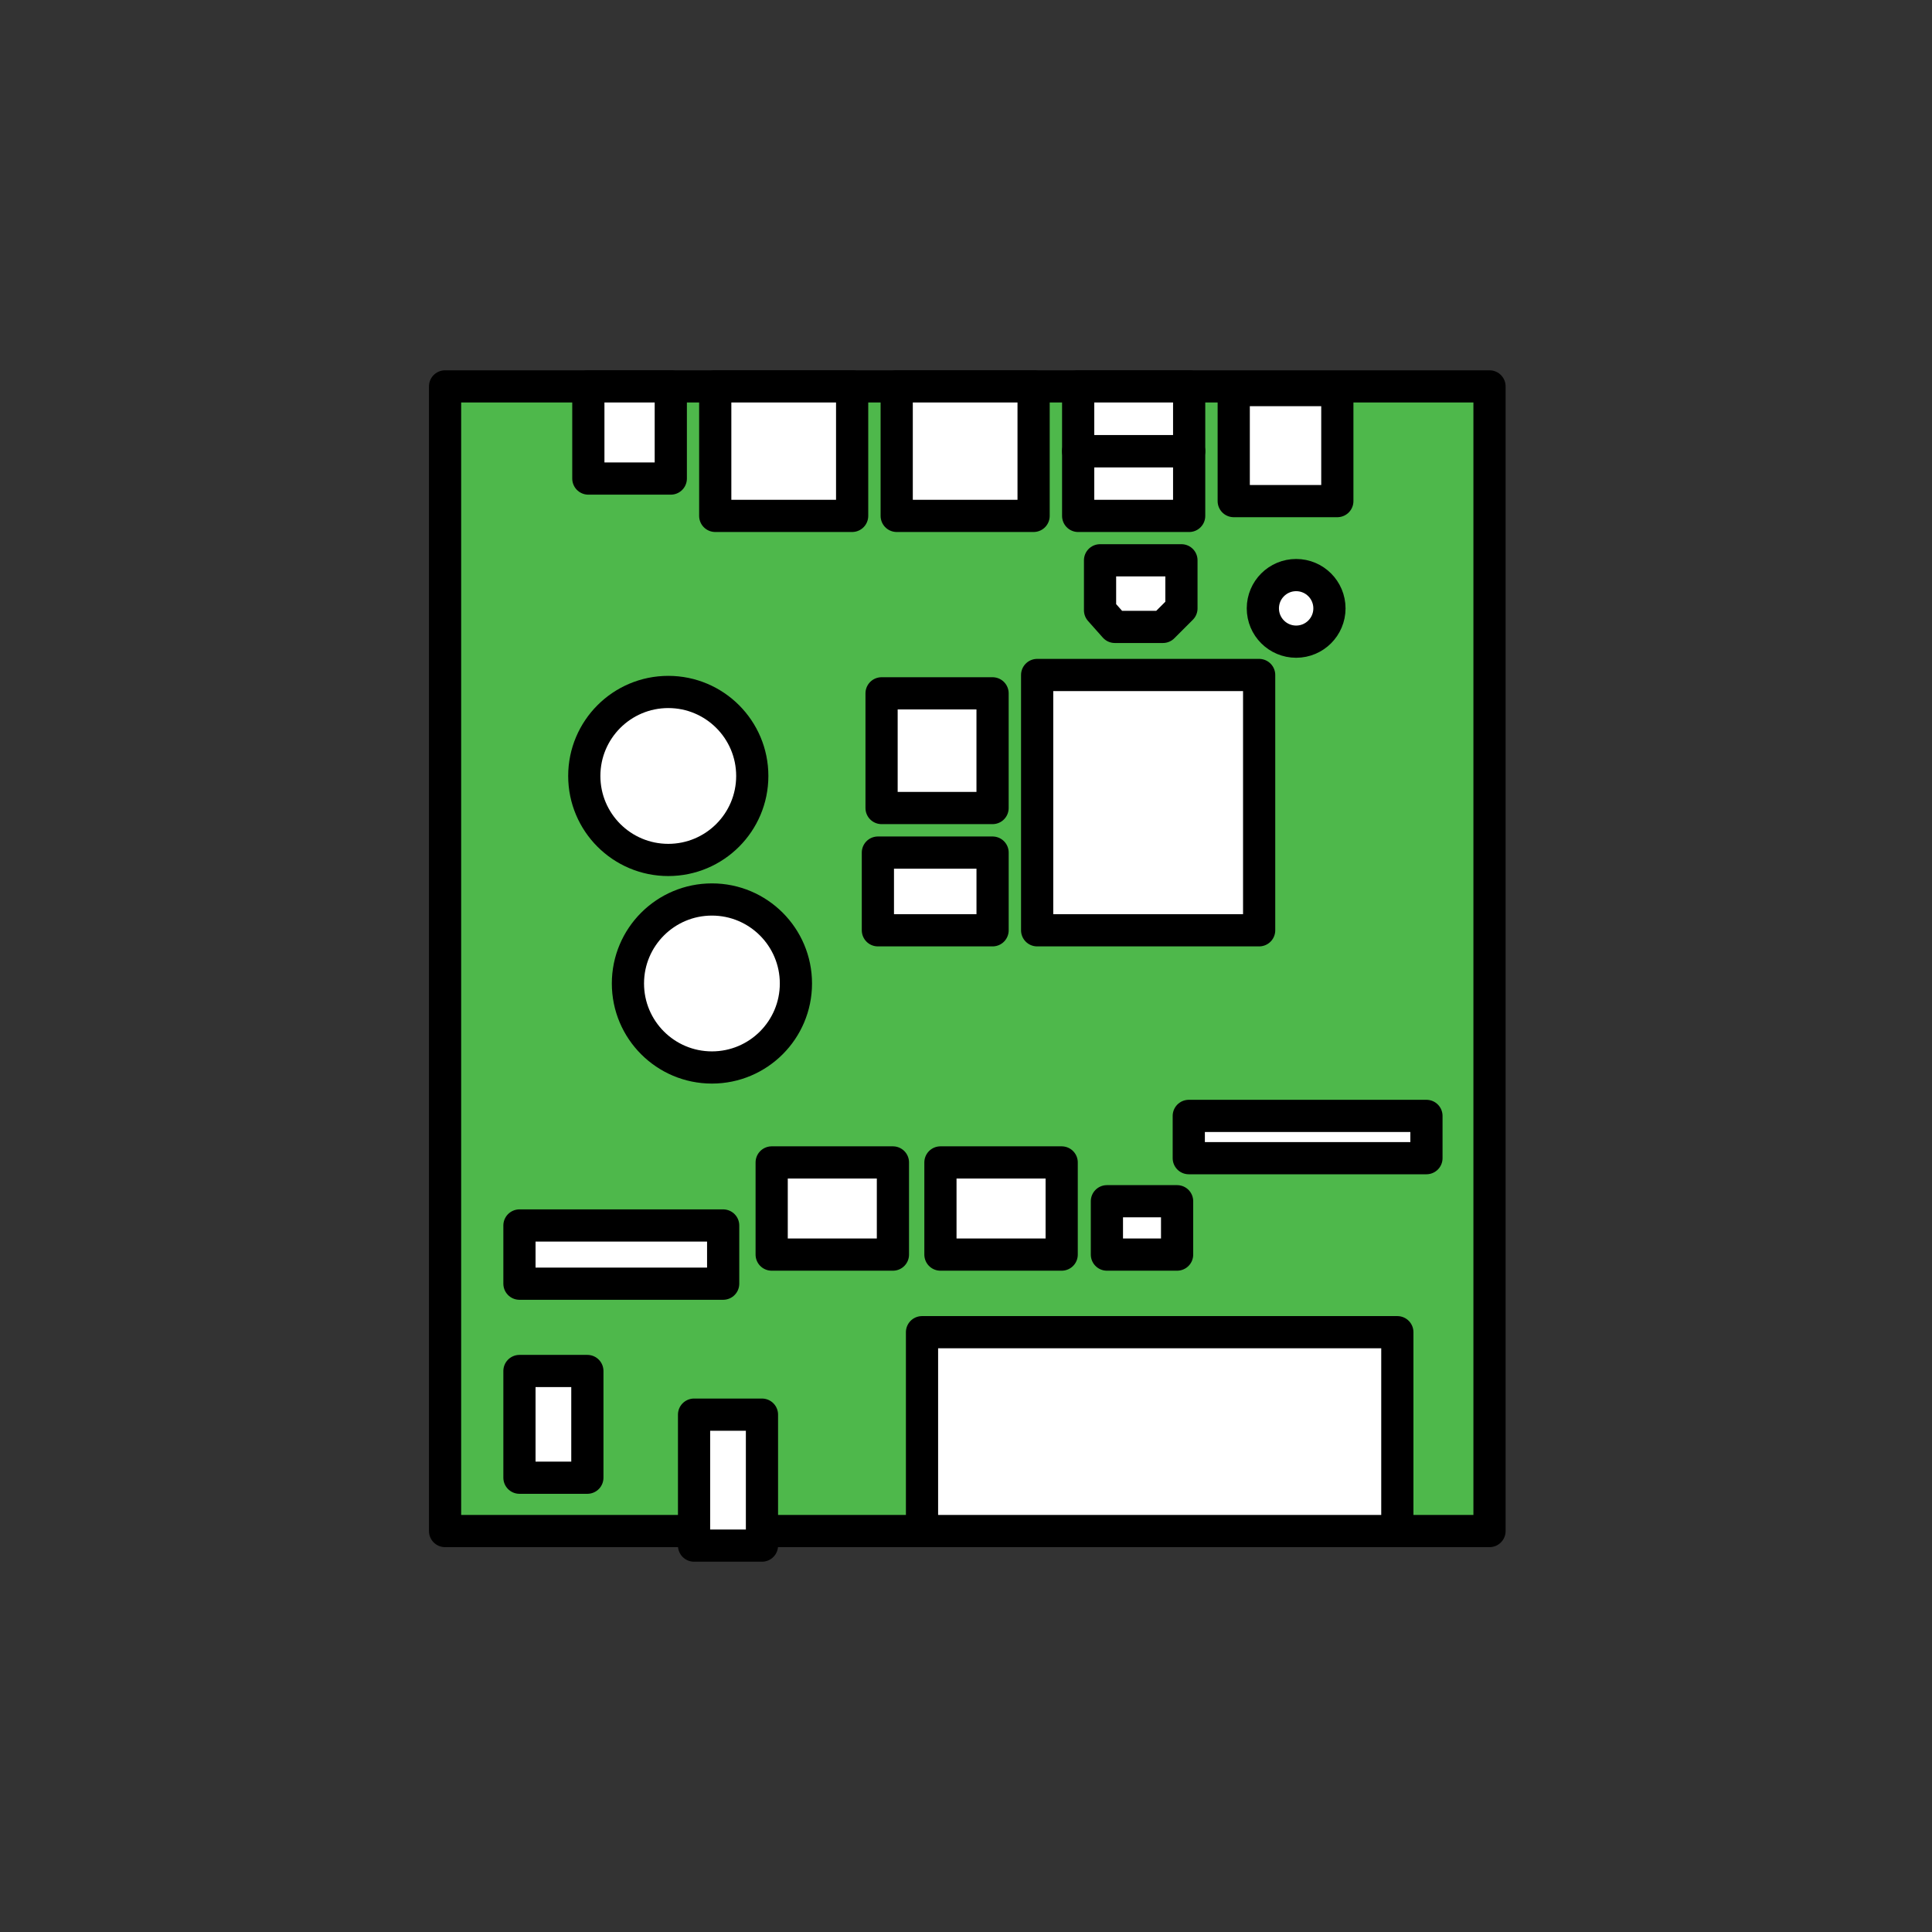 <?xml version="1.0" encoding="UTF-8" standalone="no"?><!DOCTYPE svg PUBLIC "-//W3C//DTD SVG 1.1//EN" "http://www.w3.org/Graphics/SVG/1.1/DTD/svg11.dtd"><svg width="100%" height="100%" viewBox="0 0 120 120" version="1.1" xmlns="http://www.w3.org/2000/svg" xmlns:xlink="http://www.w3.org/1999/xlink" xml:space="preserve" xmlns:serif="http://www.serif.com/" style="fill-rule:evenodd;clip-rule:evenodd;stroke-linecap:round;stroke-linejoin:round;stroke-miterlimit:1.5;"><rect x="0" y="0" width="120" height="120" fill="#333333" stroke="none"/><rect x="27.644" y="24" width="64.872" height="71.096" style="fill:#4eb84b;stroke:#000;stroke-width:2px;"/><circle cx="41.508" cy="48.196" r="5.217" style="fill:#fff;stroke:#000;stroke-width:2px;"/><circle cx="44.219" cy="61.086" r="5.217" style="fill:#fff;stroke:#000;stroke-width:2px;"/><rect x="76.629" y="24.23" width="6.435" height="6.894" style="fill:#fff;stroke:#000;stroke-width:2px;"/><rect x="55.696" y="24" width="8.503" height="8.043" style="fill:#fff;stroke:#000;stroke-width:2px;"/><rect x="44.425" y="24" width="8.503" height="8.043" style="fill:#fff;stroke:#000;stroke-width:2px;"/><rect x="36.543" y="24" width="5.121" height="5.724" style="fill:#fff;stroke:#000;stroke-width:2px;"/><rect x="47.93" y="72.201" width="7.531" height="5.724" style="fill:#fff;stroke:#000;stroke-width:2px;"/><rect x="32.264" y="76.117" width="12.653" height="3.615" style="fill:#fff;stroke:#000;stroke-width:2px;"/><rect x="32.264" y="85.155" width="4.218" height="6.628" style="fill:#fff;stroke:#000;stroke-width:2px;"/><rect x="43.109" y="87.866" width="4.218" height="8.134" style="fill:#fff;stroke:#000;stroke-width:2px;"/><rect x="58.412" y="72.201" width="7.531" height="5.724" style="fill:#fff;stroke:#000;stroke-width:2px;"/><rect x="68.752" y="74.611" width="4.36" height="3.314" style="fill:#fff;stroke:#000;stroke-width:2px;"/><rect x="73.837" y="69.311" width="14.762" height="2.625" style="fill:#fff;stroke:#000;stroke-width:2px;"/><rect x="64.419" y="41.925" width="13.789" height="15.857" style="fill:#fff;stroke:#000;stroke-width:2px;"/><rect x="66.967" y="28.022" width="6.894" height="4.022" style="fill:#fff;stroke:#000;stroke-width:2px;"/><rect x="66.967" y="24" width="6.894" height="4.022" style="fill:#fff;stroke:#000;stroke-width:2px;"/><path d="M68.326,34.801l5.055,0l0,2.988l-1.149,1.149l-2.987,-0l-0.919,-1.034l-0,-3.103Z" style="fill:#fff;stroke:#000;stroke-width:2px;"/><circle cx="80.506" cy="37.787" r="2.068" style="fill:#fff;stroke:#000;stroke-width:2px;"/><rect x="54.756" y="43.064" width="6.894" height="7.124" style="fill:#fff;stroke:#000;stroke-width:2px;"/><rect x="54.527" y="52.956" width="7.124" height="4.826" style="fill:#fff;stroke:#000;stroke-width:2px;"/><rect x="57.268" y="82.745" width="29.523" height="12.351" style="fill:#fff;stroke:#000;stroke-width:2px;"/></svg>